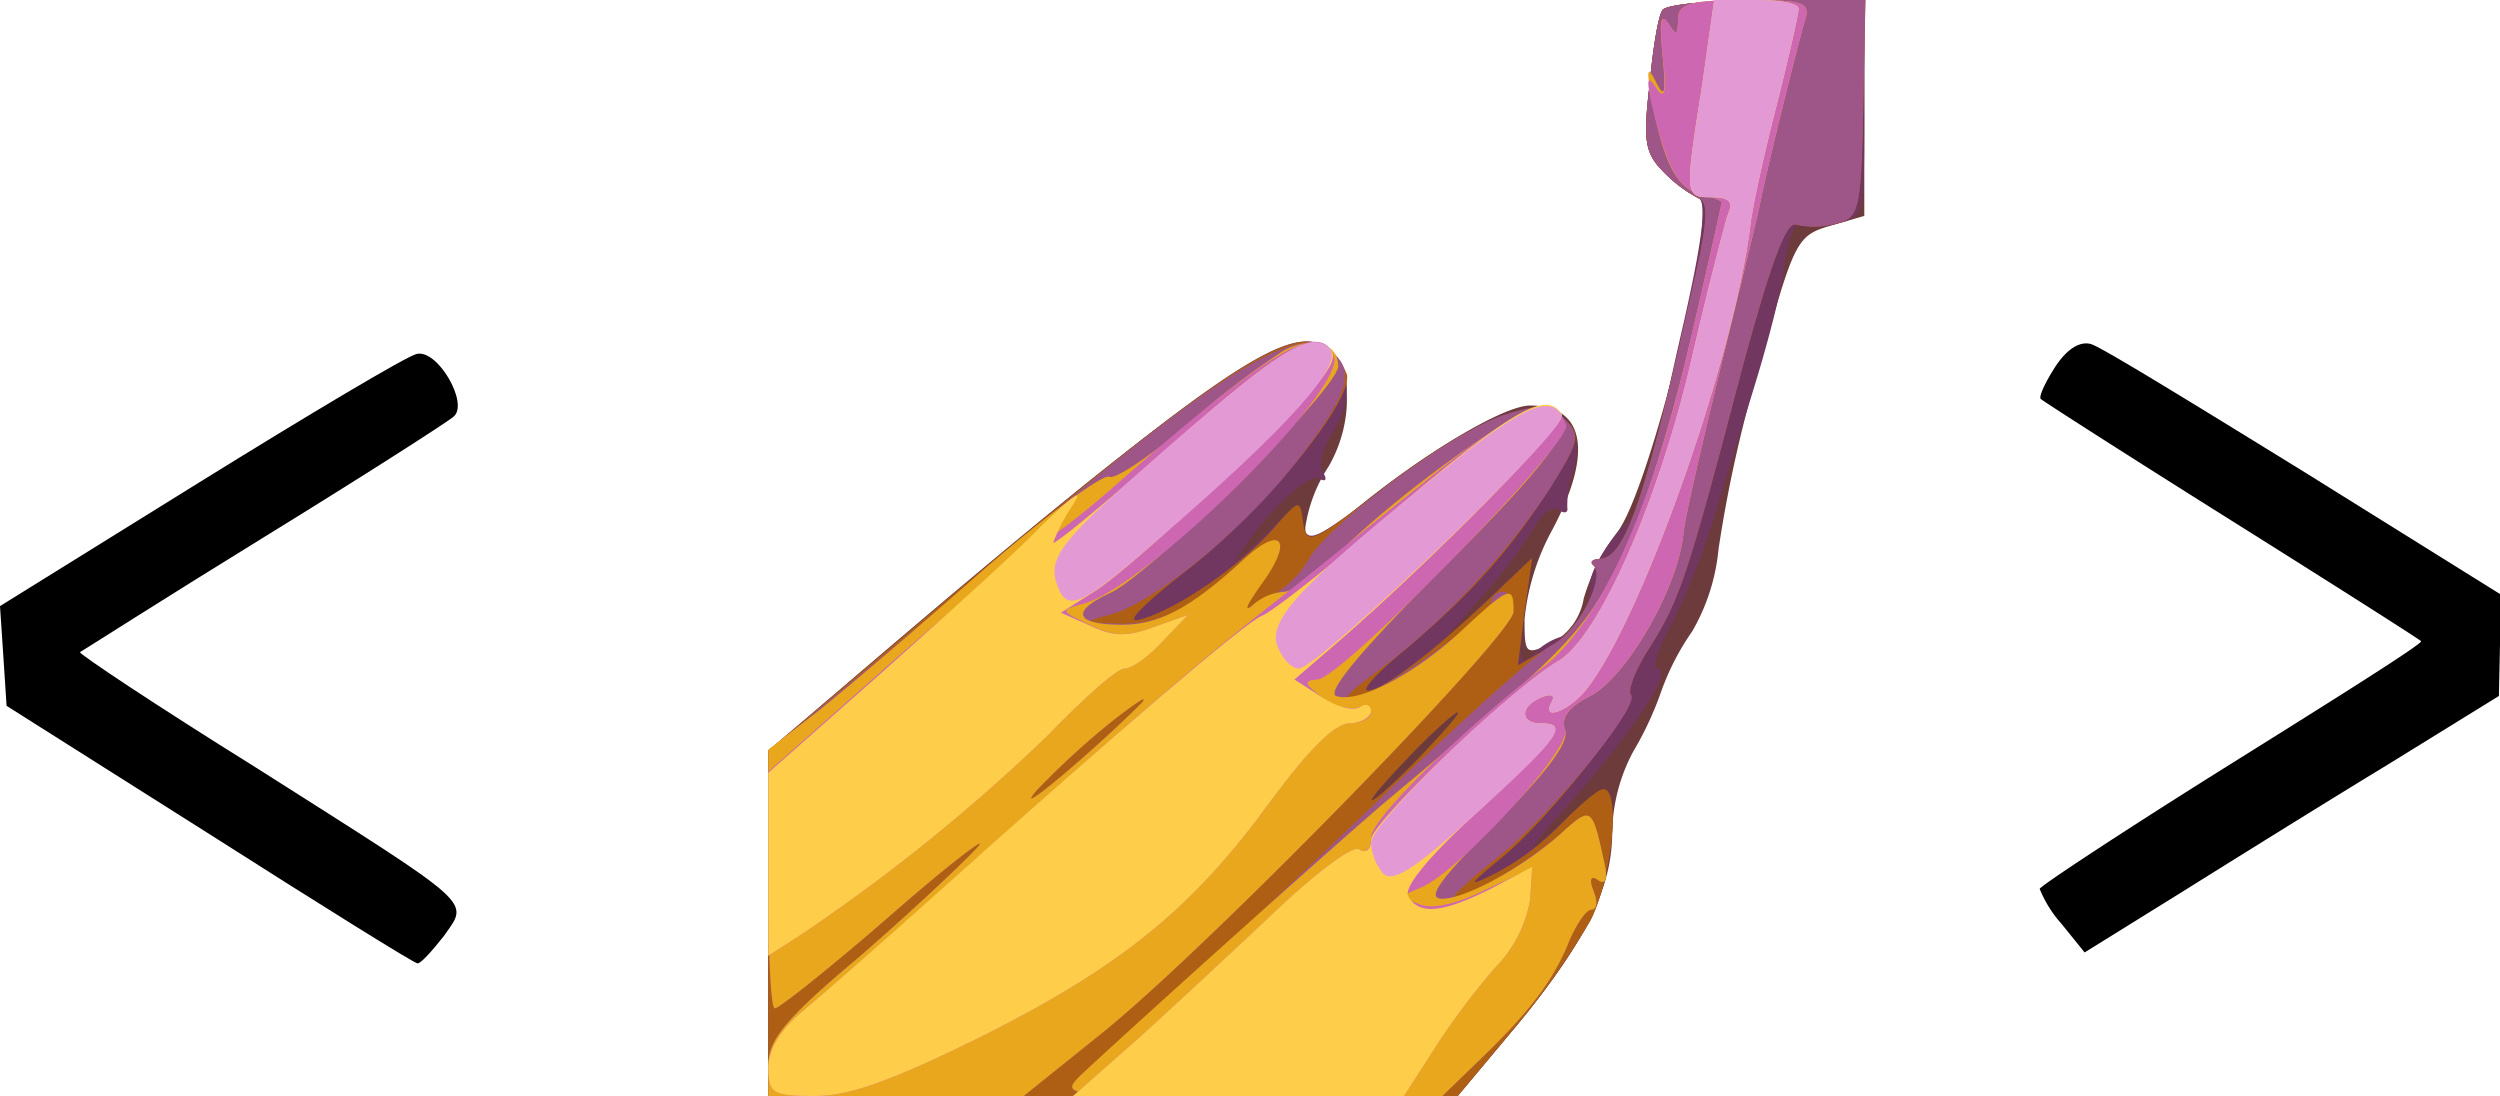 <svg id="Layer_1" data-name="Layer 1" xmlns="http://www.w3.org/2000/svg" viewBox="0 0 228.1 100"><defs><style>.cls-1{fill:#6e3b3c;}.cls-2{fill:#713760;}.cls-3{fill:#ae5f13;}.cls-4{fill:#9e5688;}.cls-5{fill:#e8a71c;}.cls-6{fill:#ce67b2;}.cls-7{fill:#fece4a;}.cls-8{fill:#e39ad4;}</style></defs><title>Styled-Components</title><g id="layer101"><path class="cls-1" d="M70,84.3V68.5l8.3-7.1c29.5-25.2,39-31.9,42.5-29.8,2.5,1.6,2.7,6.9.3,11a13.68,13.68,0,0,0-2.1,5.5c0,1.8.5,1.7,4.3-1.4,6.4-5.3,13.8-9.7,16.2-9.7,5,0,5.8,4.3,2,11.4a21.2,21.2,0,0,0-2.5,8.1c0,3.2.1,3.3,2.4,2.2a5.62,5.62,0,0,0,3-4.1,18.54,18.54,0,0,1,3.1-6.1c3-4,9.3-29.7,7.4-30.4a12.39,12.39,0,0,1-3.2-2.4c-1.7-1.7-1.9-2.8-1.3-7.9.3-3.3.8-6.4,1.2-6.9s4.5-.9,9.5-.9H170V19.7l-3.1.9c-3.1.9-3.3,1.4-6.5,12.9a121.14,121.14,0,0,0-3.7,16.6,18.43,18.43,0,0,1-2.4,7.5,23.31,23.31,0,0,0-2.8,5.4,30.36,30.36,0,0,1-2.6,5.6,16.15,16.15,0,0,0-1.9,7.3c0,5.2-2.5,10.2-9,18l-5.1,6.1H70Z" transform="translate(0.1 0)"/></g><g id="layer102"><path class="cls-2" d="M70,84.2V68.5L81.2,59c29.4-24.9,36.1-29.5,39.6-27.4,2.4,1.5,2.6,4.8.7,7.8-.9,1.4-1.3,3.1-.9,3.7s.3.9-.3.6c-1-.6-4.4,2.6-7.3,6.8-.7,1.1.2.4,2.1-1.5,3.2-3.2,3.4-3.3,3.7-1.3s.9,1.8,7.5-3.3c8.6-6.5,14-8.5,16.4-6.2,1.1,1.2,1.3,2.4.8,4.5a10.25,10.25,0,0,0-.6,3.6c.1.5-.3.6-.8.2s-1.5.4-2.2,1.6a49.28,49.28,0,0,1-5.2,6.8l-4.1,4.6,4.5-4.3,4.6-4.3L139,56c-.6,4.6-.5,4.9,1,3.5a5.71,5.71,0,0,1,2.7-1.5c1.2,0,2.3-2.3,2.3-4.8,0-.9,1.1-3,2.5-4.6a18.52,18.52,0,0,0,2.5-3.3c0-.3,1.4-6.4,3-13.6,2.2-9.4,2.7-13.3,1.9-13.6a12.39,12.39,0,0,1-3.2-2.4c-1.7-1.7-1.9-2.8-1.3-7.9.3-3.3.8-6.4,1.2-6.9s4.5-.9,9.5-.9H170V9.9c0,9.8,0,9.9-2.5,10.5a6.9,6.9,0,0,1-3.4.2c-.5-.3-1.1,1.3-1.4,3.7s-1.5,6.9-2.5,10.2-2.7,8.7-3.7,12a67.16,67.16,0,0,1-4,10.3c-1.3,2.3-1.9,4.2-1.4,4.2,1.6,0-2.1,5.6-8,12.3-3.9,4.4-4.3,5.1-1.5,2.5,2.2-2.1,4.3-3.8,4.7-3.8,1.5,0,.6,8.3-1.3,12a69.58,69.58,0,0,1-7,9.9l-5.1,6.1H70ZM129.5,69c2.1-2.2,3.7-4,3.4-4s-2.3,1.8-4.4,4-3.7,4-3.4,4S127.4,71.2,129.5,69Z" transform="translate(0.1 0)"/></g><g id="layer103"><path class="cls-3" d="M70,84.2V68.5L81.2,59c28.9-24.5,36.2-29.5,39.5-27.4a5.09,5.09,0,0,1,2.1,2.6c.5,2.5-7.8,12.6-14.7,17.9-4.2,3.3-5.7,4.9-4.1,4.4,3.3-.9,9.1-4.9,12.1-8.3,2.4-2.7,2.4-2.7,2.7-.5s.9,1.8,7.5-3.3c8.6-6.5,14-8.5,16.4-6.1,1.5,1.4,1.3,2-1.5,6.4-3.6,5.6-7,9.4-13.1,14.6-2.5,2-4,3.7-3.4,3.7,1.3,0,5.7-3.3,10.9-8.2l4.1-3.9-.7,4.9-.6,4.9,2.8-1.6c2.7-1.5,5.3-6.3,4.1-7.5-.4-.3-.1-.6.5-.6,2.4,0,4.2-5.4,8.7-25.5,1.2-5.2,1.3-7.1.4-7.4a12.39,12.39,0,0,1-3.2-2.4c-1.7-1.7-1.9-2.8-1.3-7.9.3-3.3.8-6.4,1.2-6.9s4.6-.9,9.5-.9h9l-.2,9.9c-.2,9.4-.4,10-2.5,10.5a7.4,7.4,0,0,1-3.6.1c-.9-.4-2.3,3.3-5.1,13.7-4.9,18.7-5.6,20.6-8.3,24.9-1.3,2-2,3.9-1.7,4.3.8.8-7.2,11-11.6,14.7-3.4,2.8-3.4,2.9-.6,1.5a23.74,23.74,0,0,0,5.9-4.5c1.7-1.7,3.3-3.1,3.8-3.1,1.6,0,.8,8.1-1.2,12a69.58,69.58,0,0,1-7,9.9l-5.1,6.1H70ZM129.5,69c2.1-2.2,3.7-4,3.4-4s-2.3,1.8-4.4,4-3.7,4-3.4,4S127.4,71.2,129.5,69Z" transform="translate(0.1 0)"/></g><g id="layer104"><path class="cls-4" d="M70,97.2c0-2.3,1.5-4.2,8.3-9.9,4.5-3.9,9.3-8.4,10.7-9.9s-2.1,1.1-7.6,5.9S71,92,70.6,92,70,86.7,70,80.3V68.5l6.3-5.2c3.4-2.8,12.1-10.1,19.2-16.1,14.9-12.6,22.5-17.3,25.2-15.6,3,1.9,2.6,3.8-2.1,10-4.8,6.4-13.4,13.5-17.5,14.5-2.3.6-2.2.7.9.8,3.7.1,6.5-1.3,11.2-5.7,3.5-3.2,4.8-2.1,2,1.7l-2.1,2.9,2.4-1.2a9.31,9.31,0,0,0,3.7-3.4c1.7-3.3,13.5-12,18.1-13.4,3.2-1,4-.9,5.4.5s1.3,2-1.6,6.6a69,69,0,0,1-15.6,16.4c-3.1,2.3-3.4,2.8-1.5,2.2,2.8-.8,12-7.5,12-8.7a1,1,0,0,1,1-.8c.6,0,1,.8,1,1.8,0,2.1-28,30.8-37.6,38.5L93.3,100H70Zm34-33c.8-.9-.3-.2-2.5,1.5a73,73,0,0,0-7,6.4C91.9,75.1,99.8,68.4,104,64.2Z" transform="translate(0.1 0)"/><path class="cls-4" d="M98.5,98.1c1.1-1,4.7-4.2,8-7.1s12-11.1,19.4-18.2,14.4-13.4,15.7-14c2.2-1.1,4.8-6.1,3.7-7.2-.4-.3-.1-.6.5-.6,2.4,0,4.2-5.4,8.7-25.5,1.2-5.2,1.3-7.1.4-7.4a12.39,12.39,0,0,1-3.2-2.4c-1.7-1.7-1.9-2.8-1.3-7.9.3-3.3.8-6.4,1.2-6.9s4.6-.9,9.5-.9h9l-.2,9.9c-.2,9.4-.4,10-2.5,10.5a7.4,7.4,0,0,1-3.6.1c-.9-.4-2.3,3.3-5.1,13.7-4.9,18.7-5.6,20.6-8.3,24.9-1.3,2-2,3.9-1.7,4.3,1,.9-7.8,11.6-12.6,15.2-2.4,1.9-4,3.4-3.5,3.4,1.3,0,7.5-3.9,10.1-6.3,2.4-2.1,2.5-2,3.6,3.1.3,1.4.1,2-.6,1.5s-.8,0-.4,1,.3,1.7-.2,1.7-1.5,1.5-2.2,3.3c-1.5,3.5-3.7,6.3-8.4,10.8l-3,2.9H114C96.9,100,96.6,100,98.5,98.1Z" transform="translate(0.1 0)"/></g><g id="layer105"><path class="cls-5" d="M70,97.2c0-2.3,1.5-4.2,8.3-9.9,4.5-3.9,9.3-8.4,10.7-9.9s-2.1,1.1-7.6,5.9S71,92,70.6,92,70,86.7,70,80.2V68.4L74.4,65c2.4-1.9,9.2-7.7,15-12.8s11.2-9,11.7-8.7,3.8-1.9,7.3-4.9A73.86,73.86,0,0,1,117,32c2.6-1.4,5-.7,5,1.4s-17.1,19-20.8,20.7S98,57,102.3,57c3.4,0,6.3-1.6,10.9-5.8,3.6-3.4,4.8-2,1.8,2.1-1.2,1.7-1.7,2.6-.9,2A4.8,4.8,0,0,1,117,54c.9,0,2.9-1.4,4.6-3.1,5.1-5.3,17.2-14.1,19-13.7,3.8.7,2.2,3.4-8.8,14.4-7.4,7.4-10.9,11.5-10,11.9,2,.7,7.1-1.9,11.5-6s4.7-4.1,4.7-1.7c0,2.1-28,30.8-37.6,38.5L93.3,100H70Zm34-33c.8-.9-.3-.2-2.5,1.5a73,73,0,0,0-7,6.4C91.9,75.1,99.8,68.4,104,64.2Z" transform="translate(0.1 0)"/><path class="cls-5" d="M98.5,98.1c5.9-5.5,23.4-21.2,28-25.1,16.7-14,17.9-15.3,21.2-21.9,2-3.9,4.5-11.8,6.3-19.5,1.7-7.2,3-13.1,3-13.2a7.31,7.31,0,0,0-2-.7c-2.1-.5-3.4-3-4.4-8.7-.5-2.7-.4-3.1.4-1.5s.9,1,.6-2.4c-.3-3-.2-4,.5-3,.7,1.2.9,1.1.9-.3S154,0,159.1,0c5.3,0,6,.2,5.5,1.8-.6,2-3.5,13.6-4.2,17.2-.3,1.4-1.9,7.9-3.5,14.5s-3.2,13.4-3.4,15.1c-.4,4.9-5.2,13.2-8.5,14.9-2,1-2.7,2-2.3,3.1s-1.6,3.8-6.3,8.5c-5.2,5.2-6.4,6.9-4.9,6.9,2.2,0,7.8-3.1,11.2-6.3,2.4-2.1,2.5-2,3.6,3.1.3,1.4.1,2-.6,1.5s-.8,0-.4,1,.3,1.7-.2,1.7-1.5,1.5-2.2,3.3c-1.5,3.5-3.7,6.3-8.4,10.8l-3,2.9H114C97,100,96.6,100,98.5,98.1Z" transform="translate(0.1 0)"/></g><g id="layer106"><path class="cls-6" d="M70,97.4c0-1.6,1.1-3.5,3.2-5.2C75,90.7,80.8,85.7,86,81c15.9-14.2,23.8-21.1,30-25.9,3.2-2.5,9.6-7.7,14.2-11.4,8-6.5,11.6-7.9,12.6-4.9.5,1.6-20.6,23.2-22.7,23.2-1.3.1-1.2.4.4,1.6a4.55,4.55,0,0,0,3.2,1c.7-.3,1.3-.1,1.3.4s-.9,1-2,1c-1.3,0-3.7,2.4-7.1,7-7.1,9.8-13.6,15.1-26.3,21.5-8.3,4.1-12.2,5.5-15.3,5.5C70.4,100,70,99.8,70,97.4Z" transform="translate(0.1 0)"/><path class="cls-6" d="M103.7,94.8c3.2-2.9,8.8-8.1,12.5-11.6s7.1-6.1,7.7-5.7,1.1-.1,1.1-1.1c0-1.6,7.6-9.2,15.8-15.6,5.2-4.2,9.8-14.4,13.2-29.2,1.7-7.2,3-13.1,3-13.2a7.31,7.31,0,0,0-2-.7c-2-.5-3.1-2.6-4.4-8.2-.5-2.3-.4-2.7.4-1.5s1,.5.6-2.9c-.3-3-.1-4,.5-3,.7,1.2.9,1.1.9-.3S154,0,159.1,0c5.3,0,6,.2,5.5,1.8-.6,2-3.5,13.6-4.2,17.2-.3,1.4-1.9,7.9-3.5,14.5s-3.2,13.4-3.4,15.1c-.4,4.9-5.2,13.2-8.5,14.9-2,1-2.7,2-2.3,3.1.6,1.7-9.7,13-13.2,14.4-1.9.8-1.9.8-.1,1.5,1.1.5,3.4,0,6-1.3l4.3-2-.2,2.9a11.59,11.59,0,0,1-3.2,6.2,66.51,66.51,0,0,0-5.6,7.5L128,100H97.8Z" transform="translate(0.1 0)"/><path class="cls-6" d="M70,78.8V70.4L82.3,59.5c6.8-5.9,12.6-10.7,12.9-10.4s3.4-2.1,6.9-5.2c13.8-12.1,18.3-14.7,19.5-11.4,1.2,3-17.1,21.1-22.9,22.6-2.1.6-2.1.6.6,1.9,2.2,1.1,3.5,1.1,5.9.2l3.1-1.1L106,58.5c-1.3,1.4-2.8,2.5-3.5,2.5s-3.7,2.7-7,6.1A164.71,164.71,0,0,1,72.8,85.4L70,87.2Z" transform="translate(0.1 0)"/></g><g id="layer107"><path class="cls-7" d="M70,97.4c0-1.6,1.1-3.5,3.2-5.2,1.8-1.5,7.3-6.3,12.3-10.8,16.4-14.7,28-24.6,29.5-25.2.8-.3,4.4-3.1,8-6.1,14.5-12.6,17.9-14.7,19.4-12.3.5.8-11.5,13-20.1,20.5L118,62l2.5,1.6c1.3.9,2.9,1.3,3.5.9s1-.1,1,.4-.9,1.1-2,1.1c-1.3,0-3.7,2.4-7.1,7-7.1,9.8-13.6,15.1-26.3,21.5-8.3,4.1-12.2,5.5-15.3,5.5C70.4,100,70,99.8,70,97.4Z" transform="translate(0.1 0)"/><path class="cls-7" d="M103.7,94.8c3.2-2.9,8.8-8.1,12.5-11.6s7.1-6.1,7.7-5.7,1.1,0,1.1-.9c0-1.5,12.7-13.7,17.1-16.3,3.7-2.2,9.2-14.7,12.2-27.8,1.4-6.1,2.9-11.8,3.2-12.8.6-1.3.2-1.7-1.4-1.7-2.5,0-2.5-.1-.9-10.2L156.3,0h3.9c2.1,0,3.8.3,3.8.8s-.9,4.5-2.1,9.2-2.2,9.4-2.3,10.6c-1.6,12.7-10.4,37.2-15.3,42.7-1.7,1.8-3.8,2.4-2.8.7.3-.6-.1-.7-.9-.4-2,.8-2.1,2.4-.1,2.4,2.5,0,1.8,1.1-5.7,8-4.5,4.1-6.9,7-6.4,7.8,1,1.7,3.1,1.5,7.5-.7l3.8-2-.2,3a11.59,11.59,0,0,1-3.2,6.2,66.51,66.51,0,0,0-5.6,7.5L128,100H97.8Z" transform="translate(0.1 0)"/><path class="cls-7" d="M70,78.8V70.5l10.2-9c5.6-5,12.3-11,14.7-13.5,3-2.9,4-3.6,2.8-1.8A16.75,16.75,0,0,0,96,49.5c0,.3,4.3-3.2,9.5-7.8,11.2-9.9,14-11.6,15.8-9.8.9,1-.8,3.2-8.6,10.7-5.5,5.3-11.3,10.4-13,11.4l-3,1.9,2.7,1.2c2.1,1,3.4,1,5.8.1l3.1-1.1L106,58.5c-1.3,1.4-2.8,2.5-3.5,2.5s-3.7,2.7-7,6.1A164.71,164.71,0,0,1,72.8,85.4L70,87.2Z" transform="translate(0.1 0)"/></g><g id="layer108"><path class="cls-8" d="M126.1,79.7a4.64,4.64,0,0,1-1.1-2.8c0-1.8,12.4-13.8,17.1-16.6,3.7-2.2,9.2-14.7,12.2-27.8,1.4-6.1,2.9-11.8,3.2-12.8.6-1.3.2-1.7-1.4-1.7-2.5,0-2.5-.1-.9-10.2L156.3,0h3.9c2.1,0,3.8.3,3.8.8s-.9,4.5-2.1,9.2-2.2,9.4-2.3,10.6c-1.6,12.7-10.4,37.2-15.3,42.7-1.7,1.8-3.8,2.4-2.8.7.3-.6-.1-.7-.9-.4-2,.8-2.1,2.4-.1,2.4,2.6,0,1.7,1.3-5.9,8.2C129.1,79.2,127,80.6,126.1,79.7Z" transform="translate(0.1 0)"/><path class="cls-8" d="M116.4,58.8c-.7-2.4,2.5-5.8,15.8-16.4,6.5-5.2,9.1-6.4,10.2-4.5.7,1.1-22.2,23.1-24,23.1C117.7,61,116.8,60,116.4,58.8Z" transform="translate(0.1 0)"/><path class="cls-8" d="M96.4,53.5c-1-2.6.2-4.1,9.6-12.3,10.8-9.4,13.5-11.1,15.2-9.4,1.4,1.4-3.8,7.2-15.5,17.3C98.6,55.3,97.3,55.9,96.4,53.5Z" transform="translate(0.1 0)"/></g><path d="M19,76.1.5,64.4.2,59.8l-.3-4.5L18.1,44c10-6.2,18.9-11.5,19.8-11.7,1.9-.5,4.8,4.5,3.4,5.7-.4.4-8.2,5.4-17.3,11S7.4,59.4,7.2,59.5s7,4.9,16,10.5C43.5,82.9,42.7,82.1,40.4,85.4c-1.1,1.4-2.1,2.5-2.4,2.5S29.2,82.6,19,76.1Z" transform="translate(0.1 0)"/><path d="M188,84.3a10.92,10.92,0,0,1-2-3.2c.1-.3,8-5.5,17.6-11.5S221,58.7,220.8,58.5s-7.9-5.1-17.3-11-17.2-10.9-17.4-11.1.4-1.5,1.3-2.9c1.1-1.7,2.3-2.4,3.3-2.1s9.6,5.6,19.5,11.7L228,54.2v4.6l-.1,4.7-10.2,6.3c-5.6,3.4-14.1,8.7-18.9,11.7l-8.7,5.4Z" transform="translate(0.1 0)"/></svg>